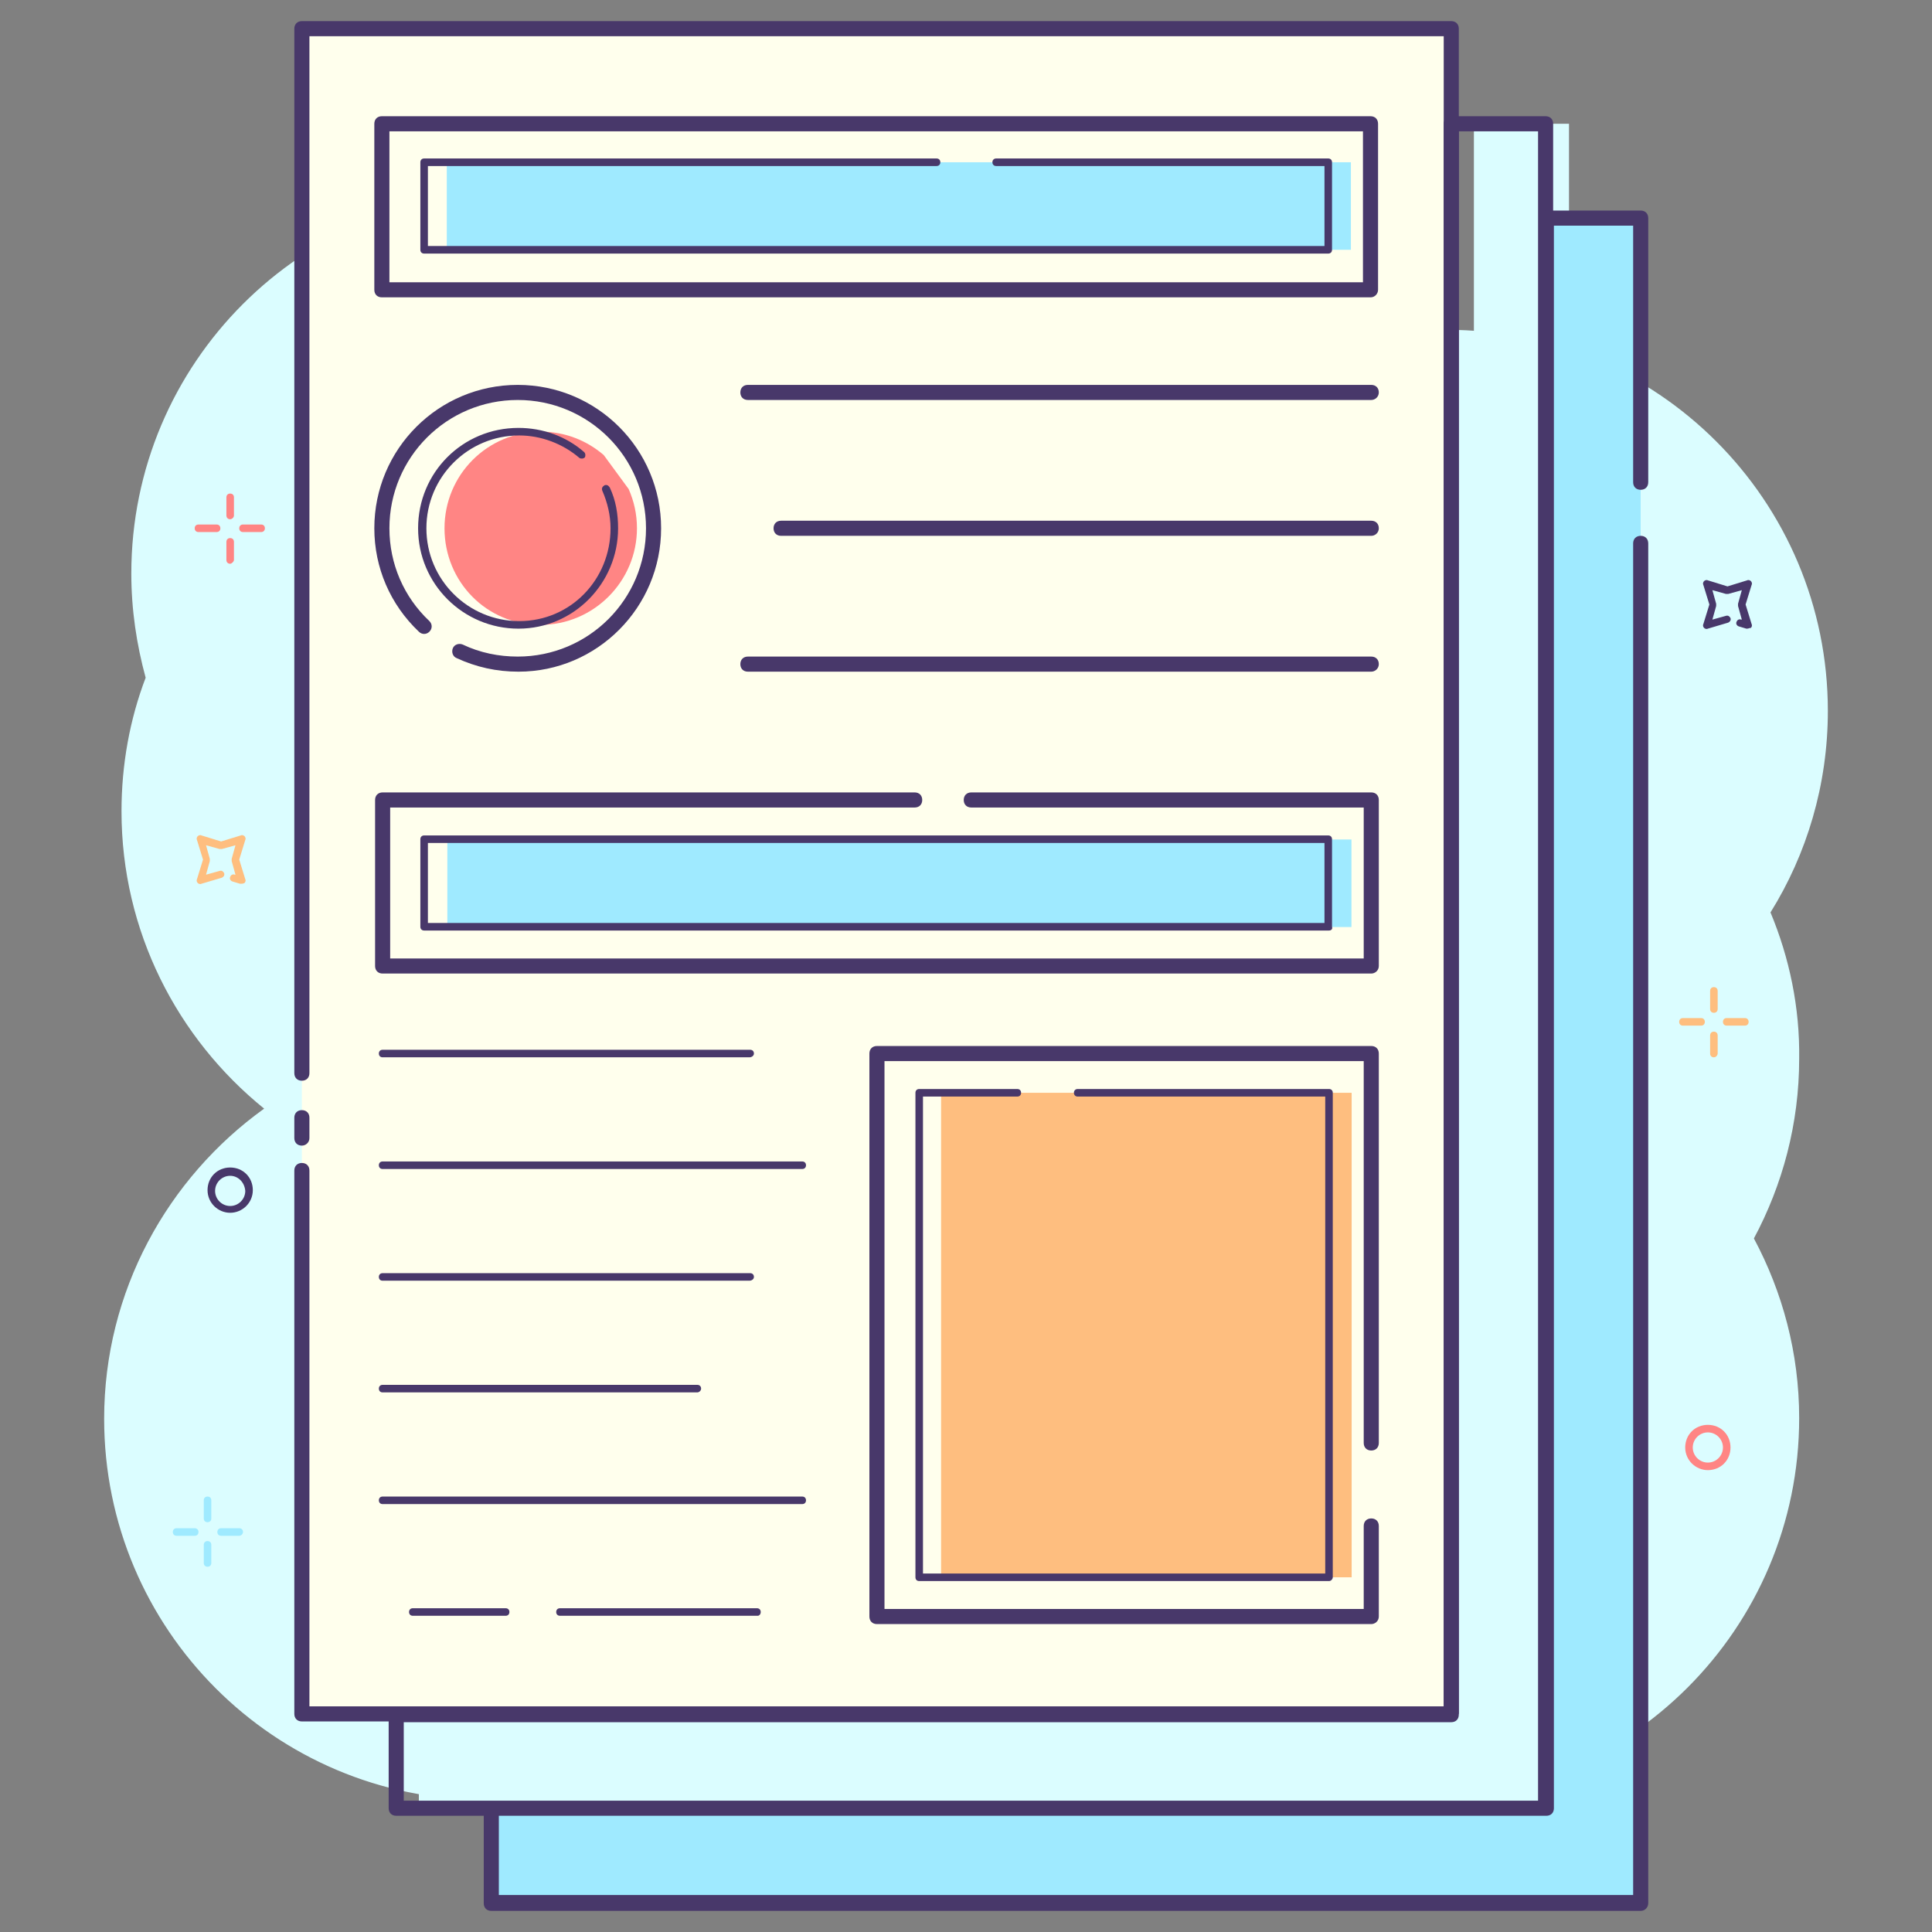 <?xml version="1.0" encoding="utf-8"?>
<!-- Generator: Adobe Illustrator 22.1.0, SVG Export Plug-In . SVG Version: 6.00 Build 0)  -->
<svg version="1.1" id="Layer_1" xmlns="http://www.w3.org/2000/svg" xmlns:xlink="http://www.w3.org/1999/xlink" x="0px" y="0px"
	 viewBox="0 0 256 256" style="enable-background:new 0 0 256 256;" xml:space="preserve">
<rect x="0" y="0" width="256" height="256" fill="#808080" stroke="none"/>
<style type="text/css">
	.st0{fill:#DBFDFF;}
	.st1{fill:#FFFFED;}
	.st2{fill:#FFFFFF;}
	.st3{fill:#48386A;}
	.st4{fill:#9FEAFF;}
	.st5{fill:#FEBE7F;}
	.st6{fill:#FF8584;}
</style>
<g>
	<path class="st0" d="M234.6,120.9c4.8-7.7,7.6-16.9,7.6-26.7c0-27.9-22.6-50.5-50.5-50.5c-14.1,0-26.9,5.8-36,15.1
		C147,51.9,136,47.8,124,47.8c-4.5,0-8.9,0.6-13.1,1.7c-8.9-14.4-24.8-24-43-24C40,25.5,17.4,48.1,17.4,76c0,4.8,0.7,9.4,1.9,13.8
		c-2.1,5.5-3.2,11.5-3.2,17.7c0,15.9,7.4,30.1,18.9,39.4c-12.8,9.2-21.2,24.2-21.2,41.1c0,27.9,22.6,50.5,50.5,50.5
		c23.4,0,43-15.9,48.8-37.5c7.2,3.9,15.5,6.2,24.2,6.2c1.3,0,2.5-0.1,3.8-0.2c7.5,18.4,25.6,31.4,46.8,31.4
		c27.9,0,50.5-22.6,50.5-50.5c0-8.6-2.2-16.7-6-23.8c3.8-7.1,6-15.2,6-23.8C238.5,133.5,237.1,126.9,234.6,120.9z"/>
	<g>
		<polygon class="st1" points="40,142.2 40,3.8 192.3,3.8 192.3,227.1 40,227.1 40,155.1 		"/>
		<polygon class="st2" points="217.4,72 217.4,252.2 65.1,252.2 65.1,239.6 204.9,239.6 204.9,28.9 217.4,28.9 217.4,63.9 		"/>
		<g>
			<path class="st3" d="M40,151.8c-0.6,0-1-0.4-1-1v-2.7c0-0.6,0.4-1,1-1s1,0.4,1,1v2.7C41,151.4,40.5,151.8,40,151.8z"/>
		</g>
		<g>
			<path class="st3" d="M192.3,228.1H40c-0.6,0-1-0.4-1-1v-72c0-0.6,0.4-1,1-1s1,0.4,1,1v71h150.3V4.8H41v137.4c0,0.6-0.4,1-1,1
				s-1-0.4-1-1V3.8c0-0.6,0.4-1,1-1h152.3c0.6,0,1,0.4,1,1v223.3C193.3,227.7,192.9,228.1,192.3,228.1z"/>
		</g>
		<polygon class="st0" points="207.9,16.4 207.9,239.6 55.5,239.6 55.5,227.1 195.3,227.1 195.3,16.4 		"/>
		<g>
			<path class="st3" d="M204.9,240.6H52.5c-0.6,0-1-0.4-1-1v-12.5c0-0.6,0.4-1,1-1h138.8V16.4c0-0.6,0.4-1,1-1h12.5c0.6,0,1,0.4,1,1
				v223.3C205.9,240.2,205.4,240.6,204.9,240.6z M53.5,238.6h150.3V17.4h-10.5v209.8c0,0.6-0.4,1-1,1H53.5V238.6z"/>
		</g>
		<g>
			<polygon class="st4" points="217.4,72 217.4,252.2 65.1,252.2 65.1,239.6 204.9,239.6 204.9,28.9 217.4,28.9 217.4,63.9 			"/>
			<path class="st3" d="M217.4,253.2H65.1c-0.6,0-1-0.4-1-1v-12.5c0-0.6,0.4-1,1-1h138.8V28.9c0-0.6,0.4-1,1-1h12.5c0.6,0,1,0.4,1,1
				v35c0,0.6-0.4,1-1,1s-1-0.4-1-1v-34h-10.5v209.7c0,0.6-0.4,1-1,1H66.1v10.5h150.3V72c0-0.6,0.4-1,1-1s1,0.4,1,1v180.2
				C218.4,252.7,218,253.2,217.4,253.2z"/>
		</g>
		<g>
			<path class="st3" d="M181.6,39.4h-131c-0.6,0-1-0.4-1-1v-22c0-0.6,0.4-1,1-1h131c0.6,0,1,0.4,1,1v22
				C182.6,38.9,182.2,39.4,181.6,39.4z M51.6,37.4h129v-20h-129V37.4z"/>
		</g>
		<polygon class="st4" points="135.1,21.5 179,21.5 179,33.1 59.2,33.1 59.2,21.5 127.1,21.5 		"/>
		
			<rect x="113.4" y="57.1" transform="matrix(-1.836970e-16 1 -1 -1.836970e-16 236.175 -2.162)" class="st4" width="11.6" height="119.8"/>
		<polygon class="st5" points="145.8,144.8 179.1,144.8 179.1,209 124.7,209 124.7,144.8 137.7,144.8 		"/>
		<path class="st6" d="M83.3,64.8c0.7,1.6,1.1,3.3,1.1,5.2c0,7-5.7,12.8-12.8,12.8S58.9,77.1,58.9,70s5.7-12.8,12.8-12.8
			c3.2,0,6.1,1.2,8.3,3.1L83.3,64.8z"/>
		<g>
			<path class="st3" d="M176,33.6H56.2c-0.3,0-0.5-0.2-0.5-0.5V21.5c0-0.3,0.2-0.5,0.5-0.5h67.9c0.3,0,0.5,0.2,0.5,0.5
				s-0.2,0.5-0.5,0.5H56.7v10.6h118.8V22h-43.5c-0.3,0-0.5-0.2-0.5-0.5s0.2-0.5,0.5-0.5h44c0.3,0,0.5,0.2,0.5,0.5v11.6
				C176.5,33.4,176.3,33.6,176,33.6z"/>
		</g>
		<g>
			<path class="st3" d="M181.7,129h-131c-0.6,0-1-0.4-1-1v-22c0-0.6,0.4-1,1-1h70.5c0.6,0,1,0.4,1,1s-0.4,1-1,1H51.7v20h129v-20h-52
				c-0.6,0-1-0.4-1-1s0.4-1,1-1h53c0.6,0,1,0.4,1,1v22C182.7,128.6,182.2,129,181.7,129z"/>
		</g>
		<g>
			<path class="st3" d="M176.1,123.3H56.2c-0.3,0-0.5-0.2-0.5-0.5v-11.6c0-0.3,0.2-0.5,0.5-0.5h119.8c0.3,0,0.5,0.2,0.5,0.5v11.6
				C176.6,123.1,176.4,123.3,176.1,123.3z M56.7,122.3h118.8v-10.6H56.7V122.3z"/>
		</g>
		<g>
			<path class="st3" d="M181.7,215.2h-65.5c-0.6,0-1-0.4-1-1v-74.6c0-0.6,0.4-1,1-1h65.5c0.6,0,1,0.4,1,1v51.6c0,0.6-0.4,1-1,1
				s-1-0.4-1-1v-50.6h-63.5v72.6h63.5v-11c0-0.6,0.4-1,1-1s1,0.4,1,1v12C182.7,214.8,182.2,215.2,181.7,215.2z"/>
		</g>
		<g>
			<path class="st3" d="M176.1,209.5h-54.3c-0.3,0-0.5-0.2-0.5-0.5v-64.2c0-0.3,0.2-0.5,0.5-0.5h13c0.3,0,0.5,0.2,0.5,0.5
				s-0.2,0.5-0.5,0.5h-12.5v63.2h53.3v-63.2h-32.8c-0.3,0-0.5-0.2-0.5-0.5s0.2-0.5,0.5-0.5h33.3c0.3,0,0.5,0.2,0.5,0.5V209
				C176.6,209.2,176.4,209.5,176.1,209.5z"/>
		</g>
		<g>
			<path class="st3" d="M68.7,89c-2.9,0-5.6-0.6-8.2-1.8c-0.5-0.2-0.7-0.8-0.5-1.3c0.2-0.5,0.8-0.7,1.3-0.5c2.3,1.1,4.8,1.6,7.3,1.6
				c9.4,0,17-7.6,17-17s-7.6-17-17-17s-17,7.6-17,17c0,4.7,1.9,9.1,5.3,12.3c0.4,0.4,0.4,1,0,1.4c-0.4,0.4-1,0.4-1.4,0
				c-3.8-3.6-5.9-8.5-5.9-13.7c0-10.5,8.5-19,19-19c10.5,0,19,8.5,19,19S79.1,89,68.7,89z"/>
		</g>
		<g>
			<path class="st3" d="M68.7,83.3c-7.3,0-13.3-5.9-13.3-13.3s5.9-13.3,13.3-13.3c3.2,0,6.3,1.1,8.7,3.2c0.2,0.2,0.2,0.5,0.1,0.7
				c-0.2,0.2-0.5,0.2-0.7,0.1c-2.2-1.9-5.1-3-8-3c-6.8,0-12.3,5.5-12.3,12.3s5.5,12.3,12.3,12.3S80.9,76.8,80.9,70
				c0-1.7-0.4-3.4-1.1-5c-0.1-0.3,0-0.5,0.3-0.7c0.3-0.1,0.5,0,0.7,0.3c0.8,1.7,1.1,3.5,1.1,5.4C81.9,77.3,76,83.3,68.7,83.3z"/>
		</g>
		<g>
			<path class="st3" d="M181.7,53H99.1c-0.6,0-1-0.4-1-1s0.4-1,1-1h82.6c0.6,0,1,0.4,1,1S182.2,53,181.7,53z"/>
		</g>
		<g>
			<path class="st3" d="M181.7,89H99.1c-0.6,0-1-0.4-1-1s0.4-1,1-1h82.6c0.6,0,1,0.4,1,1S182.2,89,181.7,89z"/>
		</g>
		<g>
			<path class="st3" d="M181.7,71h-78.2c-0.6,0-1-0.4-1-1s0.4-1,1-1h78.2c0.6,0,1,0.4,1,1S182.2,71,181.7,71z"/>
		</g>
		<g>
			<path class="st3" d="M99.3,140.1H50.7c-0.3,0-0.5-0.2-0.5-0.5s0.2-0.5,0.5-0.5h48.7c0.3,0,0.5,0.2,0.5,0.5S99.6,140.1,99.3,140.1
				z"/>
		</g>
		<g>
			<path class="st3" d="M106.3,154.9H50.7c-0.3,0-0.5-0.2-0.5-0.5s0.2-0.5,0.5-0.5h55.6c0.3,0,0.5,0.2,0.5,0.5
				S106.6,154.9,106.3,154.9z"/>
		</g>
		<g>
			<path class="st3" d="M99.3,169.7H50.7c-0.3,0-0.5-0.2-0.5-0.5s0.2-0.5,0.5-0.5h48.7c0.3,0,0.5,0.2,0.5,0.5S99.6,169.7,99.3,169.7
				z"/>
		</g>
		<g>
			<path class="st3" d="M92.4,184.5H50.7c-0.3,0-0.5-0.2-0.5-0.5s0.2-0.5,0.5-0.5h41.7c0.3,0,0.5,0.2,0.5,0.5S92.6,184.5,92.4,184.5
				z"/>
		</g>
		<g>
			<path class="st3" d="M106.3,199.3H50.7c-0.3,0-0.5-0.2-0.5-0.5s0.2-0.5,0.5-0.5h55.6c0.3,0,0.5,0.2,0.5,0.5
				S106.6,199.3,106.3,199.3z"/>
		</g>
		<g>
			<path class="st3" d="M100.4,214.1H74.2c-0.3,0-0.5-0.2-0.5-0.5s0.2-0.5,0.5-0.5h26.1c0.3,0,0.5,0.2,0.5,0.5
				S100.6,214.1,100.4,214.1z"/>
		</g>
		<g>
			<path class="st3" d="M67,214.1H54.7c-0.3,0-0.5-0.2-0.5-0.5s0.2-0.5,0.5-0.5H67c0.3,0,0.5,0.2,0.5,0.5S67.3,214.1,67,214.1z"/>
		</g>
	</g>
	<g>
		<path class="st3" d="M30.5,160.7c-1.6,0-3-1.3-3-3s1.3-3,3-3s3,1.3,3,3S32.1,160.7,30.5,160.7z M30.5,155.8c-1.1,0-2,0.9-2,2
			c0,1.1,0.9,2,2,2c1.1,0,2-0.9,2-2C32.4,156.6,31.5,155.8,30.5,155.8z"/>
	</g>
	<g>
		<path class="st6" d="M226.3,194.8c-1.6,0-3-1.3-3-3s1.3-3,3-3s3,1.3,3,3S228,194.8,226.3,194.8z M226.3,189.8c-1.1,0-2,0.9-2,2
			s0.9,2,2,2s2-0.9,2-2S227.4,189.8,226.3,189.8z"/>
	</g>
	<g>
		<path class="st3" d="M231.5,83.3c0,0-0.1,0-0.1,0l-1-0.3c-0.3-0.1-0.4-0.4-0.3-0.6c0.1-0.3,0.4-0.4,0.6-0.3l0.1,0l-0.5-1.8
			c0-0.1,0-0.2,0-0.3l0.5-1.8l-1.8,0.5c-0.1,0-0.2,0-0.3,0l-1.8-0.5l0.5,1.8c0,0.1,0,0.2,0,0.3l-0.5,1.8l1.8-0.5
			c0.3-0.1,0.5,0.1,0.6,0.3c0.1,0.3-0.1,0.5-0.3,0.6l-2.7,0.8c-0.2,0.1-0.4,0-0.5-0.1c-0.1-0.1-0.2-0.3-0.1-0.5l0.8-2.6l-0.8-2.6
			c-0.1-0.2,0-0.4,0.1-0.5c0.1-0.1,0.3-0.2,0.5-0.1l2.6,0.8l2.6-0.8c0.2-0.1,0.4,0,0.5,0.1s0.2,0.3,0.1,0.5l-0.8,2.6l0.8,2.6
			c0.1,0.2,0,0.4-0.1,0.5C231.8,83.2,231.7,83.3,231.5,83.3z"/>
	</g>
	<g>
		<path class="st5" d="M31.9,117.1c0,0-0.1,0-0.1,0l-1-0.3c-0.3-0.1-0.4-0.4-0.3-0.6c0.1-0.3,0.4-0.4,0.6-0.3l0.1,0l-0.5-1.8
			c0-0.1,0-0.2,0-0.3l0.5-1.8l-1.8,0.5c-0.1,0-0.2,0-0.3,0l-1.8-0.5l0.5,1.8c0,0.1,0,0.2,0,0.3l-0.5,1.8l1.8-0.5
			c0.3-0.1,0.5,0.1,0.6,0.3c0.1,0.3-0.1,0.5-0.3,0.6l-2.7,0.8c-0.2,0.1-0.4,0-0.5-0.1c-0.1-0.1-0.2-0.3-0.1-0.5l0.8-2.6l-0.8-2.6
			c-0.1-0.2,0-0.4,0.1-0.5c0.1-0.1,0.3-0.2,0.5-0.1l2.6,0.8l2.6-0.8c0.2-0.1,0.4,0,0.5,0.1s0.2,0.3,0.1,0.5l-0.8,2.6l0.8,2.6
			c0.1,0.2,0,0.4-0.1,0.5C32.2,117.1,32.1,117.1,31.9,117.1z"/>
	</g>
	<g>
		<g>
			<path class="st6" d="M30.5,68.8c-0.3,0-0.5-0.2-0.5-0.5v-2.4c0-0.3,0.2-0.5,0.5-0.5s0.5,0.2,0.5,0.5v2.4
				C31,68.6,30.7,68.8,30.5,68.8z"/>
		</g>
		<g>
			<path class="st6" d="M30.5,74.7c-0.3,0-0.5-0.2-0.5-0.5v-2.4c0-0.3,0.2-0.5,0.5-0.5s0.5,0.2,0.5,0.5v2.4
				C31,74.4,30.7,74.7,30.5,74.7z"/>
		</g>
		<g>
			<path class="st6" d="M34.6,70.5h-2.4c-0.3,0-0.5-0.2-0.5-0.5s0.2-0.5,0.5-0.5h2.4c0.3,0,0.5,0.2,0.5,0.5S34.9,70.5,34.6,70.5z"/>
		</g>
		<g>
			<path class="st6" d="M28.7,70.5h-2.4c-0.3,0-0.5-0.2-0.5-0.5s0.2-0.5,0.5-0.5h2.4c0.3,0,0.5,0.2,0.5,0.5S29,70.5,28.7,70.5z"/>
		</g>
	</g>
	<g>
		<g>
			<path class="st5" d="M227.1,134.2c-0.3,0-0.5-0.2-0.5-0.5v-2.4c0-0.3,0.2-0.5,0.5-0.5s0.5,0.2,0.5,0.5v2.4
				C227.6,134,227.4,134.2,227.1,134.2z"/>
		</g>
		<g>
			<path class="st5" d="M227.1,140.1c-0.3,0-0.5-0.2-0.5-0.5v-2.4c0-0.3,0.2-0.5,0.5-0.5s0.5,0.2,0.5,0.5v2.4
				C227.6,139.8,227.4,140.1,227.1,140.1z"/>
		</g>
		<g>
			<path class="st5" d="M231.2,135.9h-2.4c-0.3,0-0.5-0.2-0.5-0.5s0.2-0.5,0.5-0.5h2.4c0.3,0,0.5,0.2,0.5,0.5
				S231.5,135.9,231.2,135.9z"/>
		</g>
		<g>
			<path class="st5" d="M225.4,135.9H223c-0.3,0-0.5-0.2-0.5-0.5s0.2-0.5,0.5-0.5h2.4c0.3,0,0.5,0.2,0.5,0.5
				S225.7,135.9,225.4,135.9z"/>
		</g>
	</g>
	<g>
		<g>
			<path class="st4" d="M27.5,201.7c-0.3,0-0.5-0.2-0.5-0.5v-2.4c0-0.3,0.2-0.5,0.5-0.5s0.5,0.2,0.5,0.5v2.4
				C28,201.5,27.8,201.7,27.5,201.7z"/>
		</g>
		<g>
			<path class="st4" d="M27.5,207.6c-0.3,0-0.5-0.2-0.5-0.5v-2.4c0-0.3,0.2-0.5,0.5-0.5s0.5,0.2,0.5,0.5v2.4
				C28,207.4,27.8,207.6,27.5,207.6z"/>
		</g>
		<g>
			<path class="st4" d="M31.7,203.5h-2.4c-0.3,0-0.5-0.2-0.5-0.5s0.2-0.5,0.5-0.5h2.4c0.3,0,0.5,0.2,0.5,0.5S31.9,203.5,31.7,203.5z
				"/>
		</g>
		<g>
			<path class="st4" d="M25.8,203.5h-2.4c-0.3,0-0.5-0.2-0.5-0.5s0.2-0.5,0.5-0.5h2.4c0.3,0,0.5,0.2,0.5,0.5S26.1,203.5,25.8,203.5z
				"/>
		</g>
	</g>
</g>
</svg>
